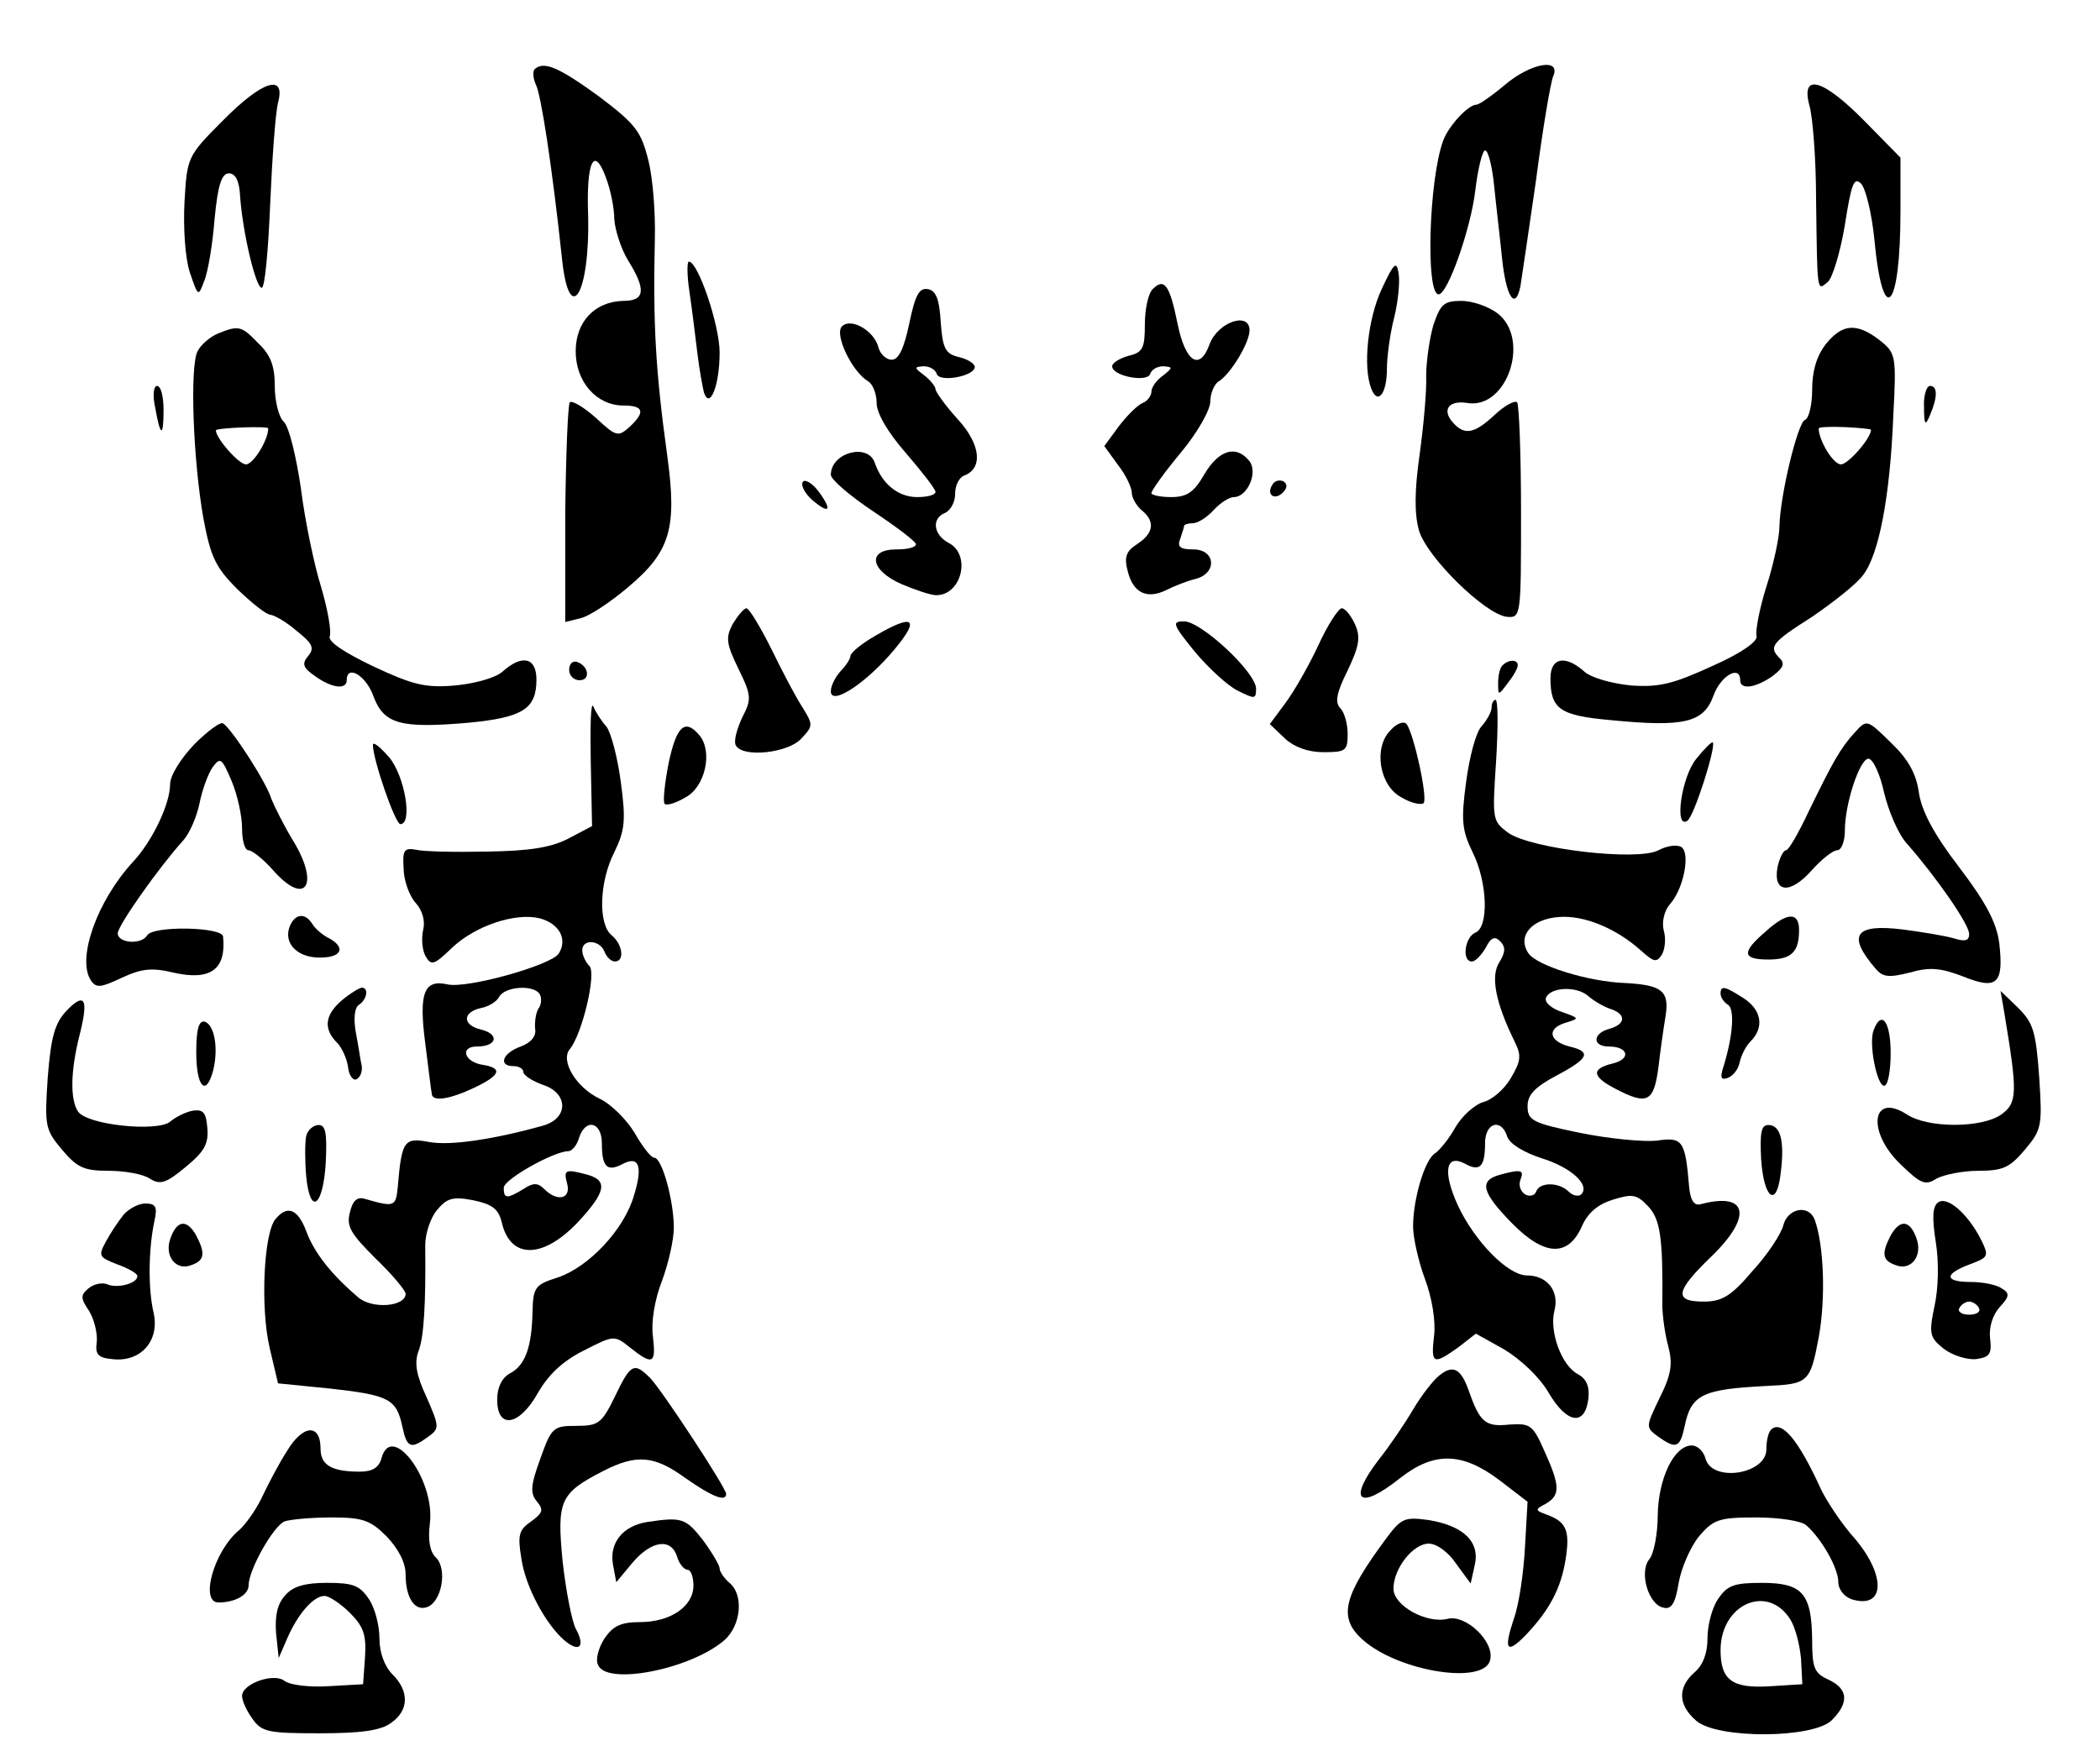 <?php

/**
 * @file
 * Logo to support theming in the Drupal8 W3css theme.
 */

xml version = "1.0" standalone = "no"?>
<!DOCTYPE svg PUBLIC "-//W3C//DTD SVG 20010904//EN"
 "http://www.w3.org/TR/2001/REC-SVG-20010904/DTD/svg10.dtd">
<svg version="1.0" xmlns="http://www.w3.org/2000/svg"
 width="321pt" height="267pt" viewBox="0 0 321 267"
 preserveAspectRatio="xMidYMid meet">
<g transform="translate(0,267) scale(0.1,-0.1)"
fill="#000000" stroke="none">
<path d="M817 2564 c-3 -4 -2 -14 2 -23 8 -15 25 -126 40 -266 11 -107 43 -55
40 66 -3 82 9 107 27 58 7 -18 13 -47 13 -64 1 -16 10 -45 21 -63 28 -45 26
-62 -7 -62 -44 -1 -73 -32 -73 -77 0 -47 32 -83 73 -83 31 0 34 -10 9 -33 -17
-15 -20 -15 -51 14 -18 16 -36 27 -40 24 -3 -4 -6 -81 -7 -171 l0 -165 24 6
c13 3 46 25 73 48 64 54 74 90 59 200 -18 130 -22 203 -19 332 1 39 -3 93 -10
120 -11 44 -19 55 -76 98 -62 45 -84 54 -98 41z"/>
<path d="M2300 2540 c-19 -16 -39 -30 -43 -30 -13 0 -43 -33 -51 -55 -22 -60
-27 -235 -7 -235 14 0 49 100 56 158 4 34 11 62 15 62 5 0 11 -25 14 -55 3
-30 9 -80 12 -110 6 -58 20 -81 28 -43 2 13 13 86 24 163 10 77 22 148 26 158
13 29 -34 21 -74 -13z"/>
<path d="M340 2485 c-54 -54 -54 -56 -58 -124 -2 -40 1 -85 8 -107 13 -38 13
-38 22 -14 6 14 13 57 16 95 5 53 11 70 22 70 10 0 16 -12 17 -35 4 -56 24
-140 33 -140 5 0 10 57 13 128 3 70 8 139 12 155 12 45 -24 34 -85 -28z"/>
<path d="M2766 2508 c5 -18 10 -82 10 -143 2 -145 1 -140 18 -126 7 6 19 45
26 87 10 64 14 74 25 63 7 -8 16 -45 20 -84 13 -139 40 -110 40 42 l0 82 -55
56 c-64 65 -98 74 -84 23z"/>
<path d="M1054 2223 c4 -27 9 -68 12 -93 3 -25 8 -52 10 -60 9 -27 24 11 24
61 0 42 -33 139 -47 139 -3 0 -3 -21 1 -47z"/>
<path d="M2112 2228 c-21 -45 -29 -118 -16 -152 10 -26 24 -8 24 30 0 19 5 55
11 78 6 24 9 54 7 67 -3 21 -7 18 -26 -23z"/>
<path d="M1762 2228 c-7 -7 -12 -31 -12 -54 0 -36 -3 -43 -25 -48 -14 -4 -25
-11 -25 -16 0 -15 53 -25 58 -12 2 7 11 12 20 12 15 -1 15 -2 0 -14 -10 -7
-18 -18 -18 -25 0 -6 -6 -14 -13 -17 -8 -3 -24 -19 -37 -36 l-22 -30 21 -29
c12 -15 21 -35 21 -42 0 -8 7 -20 15 -27 21 -17 19 -35 -7 -52 -17 -11 -20
-20 -14 -42 8 -32 29 -43 59 -28 12 6 32 14 45 17 33 9 30 45 -4 45 -20 0 -25
4 -20 16 3 9 6 18 6 20 0 2 6 4 13 4 8 0 22 9 32 20 10 11 24 20 31 20 21 0
38 39 23 56 -20 24 -46 16 -68 -21 -16 -28 -27 -35 -51 -35 -16 0 -30 3 -30 6
0 4 20 32 45 62 25 30 45 65 45 78 0 12 6 27 13 31 18 11 47 59 47 78 0 29
-48 13 -61 -21 -15 -42 -37 -28 -49 31 -12 59 -20 71 -38 53z"/>
<path d="M1390 2176 c-8 -38 -16 -56 -27 -56 -8 0 -17 8 -20 18 -6 26 -42 47
-56 33 -12 -12 15 -69 40 -84 7 -4 13 -19 13 -33 0 -16 17 -45 45 -77 25 -29
45 -55 45 -59 0 -5 -13 -8 -28 -8 -29 0 -54 20 -65 53 -11 30 -67 15 -67 -19
0 -7 29 -32 65 -56 36 -24 65 -46 65 -50 0 -5 -13 -8 -30 -8 -45 0 -40 -32 8
-53 21 -9 45 -17 53 -17 39 0 54 62 19 80 -24 13 -26 38 -5 46 8 4 15 16 15
29 0 13 6 25 14 28 29 11 25 48 -10 86 -19 21 -34 42 -34 46 0 4 -8 14 -17 21
-16 12 -16 13 -1 14 9 0 18 -5 20 -12 5 -13 58 -3 58 11 0 5 -11 12 -24 15
-21 5 -25 13 -28 53 -2 35 -7 49 -20 51 -13 2 -19 -9 -28 -52z"/>
<path d="M2191 2173 c-6 -21 -11 -56 -11 -78 1 -22 -4 -76 -10 -120 -8 -56 -8
-91 -1 -116 12 -41 101 -128 134 -132 22 -2 22 0 22 160 0 89 -3 164 -6 168
-4 3 -19 -5 -34 -19 -32 -30 -47 -32 -65 -11 -16 19 -5 33 22 29 62 -11 98 98
47 137 -13 10 -38 19 -55 19 -27 0 -32 -5 -43 -37z"/>
<path d="M333 2160 c-12 -5 -26 -17 -31 -27 -12 -23 -7 -166 9 -256 11 -58 18
-74 52 -108 22 -21 44 -39 51 -39 6 -1 24 -11 40 -25 24 -19 27 -26 17 -38
-10 -12 -8 -18 11 -31 25 -18 48 -21 48 -6 0 25 30 7 41 -25 16 -42 41 -49
145 -40 83 8 104 21 104 66 0 34 -22 39 -52 12 -10 -9 -41 -18 -72 -21 -46 -4
-65 1 -125 29 -44 21 -70 38 -67 46 3 7 -3 41 -13 75 -11 35 -25 103 -31 151
-7 48 -18 94 -26 102 -8 7 -14 32 -14 55 0 30 -6 47 -25 65 -26 27 -30 28 -62
15z m77 -145 c0 -18 -23 -55 -34 -55 -11 0 -46 40 -46 52 0 4 80 7 80 3z"/>
<path d="M2791 2144 c-14 -18 -21 -41 -21 -70 0 -23 -5 -44 -11 -46 -11 -4
-38 -115 -39 -163 0 -16 -9 -58 -20 -92 -11 -35 -17 -69 -15 -75 3 -8 -22 -26
-67 -46 -61 -28 -82 -33 -125 -30 -30 3 -61 12 -71 21 -29 26 -52 22 -52 -10
0 -47 14 -57 92 -64 112 -11 142 -4 157 37 11 31 41 48 41 24 0 -15 23 -12 49
6 16 12 20 19 12 27 -18 18 -14 24 49 64 32 22 68 50 78 64 24 31 41 119 46
242 5 94 4 97 -21 117 -35 27 -57 25 -82 -6z m69 -131 c0 -13 -35 -53 -46 -53
-12 0 -34 37 -34 55 0 2 18 3 40 2 22 -1 40 -3 40 -4z"/>
<path d="M237 2048 c8 -46 13 -48 13 -5 0 21 -4 37 -10 37 -5 0 -7 -14 -3 -32z"/>
<path d="M2941 2048 c0 -28 2 -30 9 -13 12 28 12 45 0 45 -5 0 -10 -15 -9 -32z"/>
<path d="M1227 1933 c-3 -5 3 -17 14 -27 27 -23 32 -17 10 13 -10 13 -21 19
-24 14z"/>
<path d="M1945 1929 c-10 -15 3 -25 16 -12 7 7 7 13 1 17 -6 3 -14 1 -17 -5z"/>
<path d="M1120 1716 c-11 -21 -10 -30 9 -69 20 -41 20 -46 5 -75 -8 -18 -13
-36 -9 -42 11 -19 81 -11 100 11 18 19 18 21 2 47 -10 15 -31 55 -48 90 -17
34 -34 62 -38 62 -4 0 -13 -11 -21 -24z"/>
<path d="M2015 1683 c-15 -32 -38 -72 -51 -89 l-23 -31 23 -22 c14 -13 35 -21
59 -21 34 0 37 2 37 28 0 15 -5 33 -11 39 -9 9 -6 24 11 58 18 38 20 51 11 71
-6 13 -15 24 -20 24 -5 0 -22 -26 -36 -57z"/>
<path d="M1338 1698 c-21 -12 -38 -26 -38 -31 0 -4 -7 -15 -15 -23 -8 -9 -15
-22 -15 -31 0 -23 55 13 98 65 39 47 28 54 -30 20z"/>
<path d="M1826 1674 c21 -25 50 -52 66 -60 26 -13 28 -13 28 3 0 25 -84 103
-110 103 -19 0 -18 -4 16 -46z"/>
<path d="M870 1646 c0 -9 7 -16 16 -16 17 0 14 22 -4 28 -7 2 -12 -3 -12 -12z"/>
<path d="M2297 1653 c-4 -3 -7 -15 -7 -27 0 -20 0 -20 15 0 8 10 15 22 15 27
0 9 -14 9 -23 0z"/>
<path d="M903 1506 l2 -99 -36 -19 c-27 -14 -60 -19 -125 -20 -49 -1 -98 0
-109 3 -17 3 -20 -1 -18 -29 0 -18 9 -42 18 -52 11 -12 15 -28 12 -41 -3 -12
-2 -30 3 -40 9 -16 13 -15 41 12 36 34 97 54 134 45 30 -8 43 -32 29 -54 -12
-18 -141 -54 -170 -47 -36 8 -44 -13 -34 -90 5 -39 9 -73 10 -77 0 -13 27 -9
65 9 40 19 44 30 13 35 -28 4 -36 28 -9 28 31 0 35 19 6 26 -29 7 -28 27 1 33
10 2 23 9 27 17 9 16 53 19 62 4 3 -5 3 -16 -2 -22 -4 -7 -6 -21 -5 -31 2 -11
-6 -21 -22 -27 -28 -10 -35 -30 -11 -30 8 0 15 -4 15 -9 0 -5 14 -14 31 -20
38 -13 38 -51 -1 -62 -75 -21 -142 -31 -174 -25 -38 7 -42 3 -48 -69 -3 -30
-5 -31 -50 -18 -12 4 -19 -3 -23 -20 -6 -22 1 -33 39 -71 25 -24 46 -49 46
-54 0 -20 -52 -24 -73 -5 -41 35 -67 68 -79 101 -13 34 -29 40 -47 18 -18 -22
-23 -135 -9 -196 l13 -55 80 -8 c90 -10 101 -16 110 -58 7 -33 13 -35 39 -16
18 13 18 15 -2 61 -16 34 -19 53 -12 71 8 21 11 72 10 161 0 18 8 42 18 54 15
18 24 21 55 15 29 -6 39 -13 44 -34 13 -56 62 -56 115 -1 44 47 48 65 16 74
-34 9 -37 8 -31 -14 6 -23 -15 -28 -35 -8 -10 10 -17 10 -32 0 -25 -15 -30
-15 -30 2 0 13 77 56 99 56 5 0 13 9 16 20 10 31 35 25 35 -8 0 -36 8 -44 31
-32 26 14 32 -3 18 -48 -15 -52 -69 -109 -116 -125 -35 -11 -38 -15 -39 -52
-1 -54 -11 -83 -35 -95 -12 -7 -19 -21 -19 -40 0 -46 34 -40 62 10 16 28 38
49 70 65 47 24 47 24 72 4 34 -27 39 -24 34 18 -3 22 3 57 14 85 10 27 18 63
18 81 0 41 -18 107 -30 107 -5 0 -18 17 -30 38 -12 20 -36 44 -53 52 -36 17
-61 58 -46 76 19 23 41 116 30 127 -6 6 -11 17 -11 24 0 18 27 16 34 -2 3 -8
10 -15 16 -15 15 0 12 26 -5 40 -21 17 -19 82 4 127 16 33 18 48 10 107 -5 38
-15 76 -22 85 -8 9 -17 23 -20 31 -4 8 -5 -29 -4 -84z"/>
<path d="M2280 1588 c0 -6 -7 -19 -15 -28 -9 -9 -19 -48 -24 -86 -8 -59 -6
-74 10 -107 23 -46 25 -115 4 -123 -16 -7 -21 -44 -5 -44 5 0 14 9 21 21 8 16
14 18 22 10 9 -9 8 -17 -1 -32 -14 -21 -6 -62 23 -121 11 -22 10 -30 -6 -57
-10 -17 -29 -33 -42 -36 -13 -4 -32 -21 -42 -38 -10 -18 -24 -35 -31 -40 -16
-9 -34 -70 -34 -112 0 -17 8 -53 18 -80 11 -29 17 -66 14 -88 -5 -43 -1 -44
37 -17 l27 21 43 -24 c25 -15 54 -42 68 -66 28 -48 56 -52 61 -9 2 18 -3 30
-16 37 -25 13 -44 65 -36 97 8 30 -11 54 -42 54 -29 0 -80 52 -106 108 -23 51
-18 78 11 63 23 -13 31 -5 31 31 0 32 25 39 34 10 4 -11 25 -24 53 -33 45 -14
74 -41 60 -55 -4 -4 -13 -2 -19 4 -15 15 -45 15 -50 0 -2 -6 -10 -8 -17 -4 -7
5 -10 14 -7 22 6 15 2 17 -31 8 -33 -9 -28 -27 18 -74 50 -51 86 -52 107 -5 9
21 25 34 48 41 29 9 36 8 53 -10 19 -20 23 -48 22 -151 0 -16 4 -45 9 -63 7
-27 5 -43 -13 -79 -21 -44 -22 -45 -3 -59 28 -20 34 -18 41 15 10 49 27 57
125 62 64 3 67 5 80 74 11 60 8 141 -6 180 -9 24 -41 18 -48 -8 -3 -13 -24
-45 -47 -70 -33 -39 -47 -47 -75 -47 -46 0 -43 16 12 69 63 61 56 99 -16 80
-10 -3 -16 5 -18 26 -6 72 -10 77 -50 71 -20 -2 -73 3 -117 12 -73 15 -80 19
-80 41 0 17 11 29 45 47 49 26 53 36 19 44 -31 8 -35 27 -7 36 23 7 23 7 -5
17 -15 5 -26 14 -24 21 6 17 47 19 65 3 9 -8 25 -17 35 -20 23 -8 22 -23 -3
-30 -26 -7 -26 -27 -1 -27 30 0 35 -19 6 -26 -33 -8 -32 -20 5 -39 48 -25 58
-20 65 33 3 26 8 61 11 79 6 38 -6 47 -61 50 -58 2 -137 27 -149 46 -17 26 5
52 47 55 38 3 87 -17 125 -51 20 -18 24 -19 32 -7 5 8 7 25 3 38 -3 13 1 30
10 40 21 24 31 78 17 87 -7 4 -22 2 -35 -5 -32 -17 -195 2 -230 27 -24 18 -24
20 -18 111 3 50 3 92 -1 92 -3 0 -6 -5 -6 -12z"/>
<path d="M297 1532 c-21 -22 -37 -48 -37 -61 0 -30 -27 -87 -57 -119 -55 -60
-86 -148 -64 -181 8 -12 15 -11 47 4 30 14 46 16 79 8 57 -13 81 5 76 55 -1
15 -107 17 -116 2 -9 -15 -45 -12 -45 3 0 12 63 101 100 142 10 11 21 37 25
57 4 20 13 45 20 55 12 16 14 14 29 -21 9 -21 16 -54 16 -72 0 -19 4 -34 10
-34 5 0 22 -13 37 -30 51 -58 73 -22 29 48 -12 20 -26 48 -31 60 -7 25 -61
108 -74 116 -4 3 -24 -12 -44 -32z"/>
<path d="M2126 1554 c-27 -26 -18 -85 16 -103 15 -9 30 -12 34 -9 7 7 -15 107
-26 121 -4 5 -15 1 -24 -9z"/>
<path d="M2835 1550 c-22 -24 -34 -46 -71 -122 -15 -32 -30 -58 -34 -58 -4 0
-10 -12 -13 -26 -7 -39 19 -42 52 -5 15 17 33 31 39 31 7 0 12 14 12 30 0 42
23 110 36 110 7 0 18 -24 24 -52 7 -29 22 -64 35 -78 44 -50 95 -123 95 -138
0 -10 -6 -12 -22 -7 -13 4 -49 10 -80 14 -73 9 -85 -9 -41 -60 11 -13 20 -14
52 -6 31 9 48 7 82 -6 52 -21 62 -11 55 51 -4 31 -20 62 -62 117 -39 51 -57
86 -61 114 -4 28 -16 50 -42 75 -37 36 -37 37 -56 16z"/>
<path d="M1022 1503 c-6 -31 -9 -59 -6 -62 3 -3 17 1 32 10 30 16 42 70 21 95
-22 26 -35 14 -47 -43z"/>
<path d="M570 1531 c0 -22 34 -121 42 -121 19 0 7 73 -17 102 -14 16 -25 25
-25 19z"/>
<path d="M2593 1510 c-23 -28 -34 -108 -14 -95 10 5 45 115 39 120 -2 1 -13
-10 -25 -25z"/>
<path d="M443 1254 c-10 -25 10 -47 43 -48 35 -1 44 14 18 29 -11 5 -23 16
-27 23 -11 17 -26 15 -34 -4z"/>
<path d="M2698 1245 c-36 -31 -35 -42 5 -42 35 0 47 11 47 45 0 28 -18 28 -52
-3z"/>
<path d="M523 1141 c-26 -22 -29 -43 -9 -64 8 -7 16 -25 18 -38 1 -13 8 -22
13 -19 6 3 9 12 8 20 -2 8 -5 31 -9 51 -4 22 -2 39 5 43 12 8 15 26 4 26 -5
-1 -18 -9 -30 -19z"/>
<path d="M2630 1151 c0 -6 5 -13 11 -17 11 -6 8 -47 -6 -93 -6 -18 -5 -23 6
-19 8 3 16 13 18 23 2 10 9 25 17 33 21 21 17 48 -11 66 -28 18 -35 20 -35 7z"/>
<path d="M102 1125 c-18 -19 -24 -39 -29 -102 -5 -75 -4 -80 22 -111 23 -27
33 -32 71 -32 24 0 53 -5 63 -12 16 -10 25 -7 55 18 28 23 35 35 33 59 -2 24
-6 29 -22 27 -11 -2 -27 -10 -35 -17 -20 -16 -128 -5 -141 16 -12 19 -11 61 2
114 15 58 9 69 -19 40z"/>
<path d="M3064 1120 c20 -121 20 -136 -5 -154 -30 -21 -112 -21 -144 0 -54 35
-62 -26 -10 -76 31 -30 38 -33 55 -22 11 6 40 12 64 12 38 0 48 5 71 32 26 31
27 36 22 112 -5 69 -9 82 -32 105 l-27 26 6 -35z"/>
<path d="M300 1061 c0 -53 15 -69 26 -27 8 33 2 69 -13 74 -9 2 -13 -11 -13
-47z"/>
<path d="M2864 1095 c-8 -20 5 -85 16 -85 6 0 10 23 10 50 0 48 -14 67 -26 35z"/>
<path d="M468 933 c-2 -10 -2 -37 0 -61 6 -62 26 -47 30 21 2 44 0 57 -11 57
-8 0 -17 -8 -19 -17z"/>
<path d="M2692 898 c4 -61 24 -76 30 -21 6 48 0 73 -19 73 -11 0 -13 -12 -11
-52z"/>
<path d="M2963 832 c-9 -6 -10 -23 -4 -61 5 -31 4 -71 -2 -98 -9 -43 -7 -48
14 -65 13 -10 35 -17 49 -16 21 3 25 7 22 32 -2 17 4 36 15 48 15 16 15 21 3
28 -8 6 -30 10 -47 10 -41 0 -42 12 -2 27 29 11 30 12 16 40 -20 38 -50 64
-64 55z m62 -162 c3 -5 -3 -10 -15 -10 -12 0 -18 5 -15 10 3 6 10 10 15 10 5
0 12 -4 15 -10z"/>
<path d="M189 813 c-8 -10 -20 -28 -27 -41 -12 -22 -11 -24 17 -35 17 -6 31
-14 31 -18 0 -11 -29 -19 -45 -13 -8 4 -22 1 -30 -6 -12 -10 -12 -15 1 -34 8
-13 13 -34 12 -47 -3 -20 2 -25 24 -27 43 -5 72 28 63 70 -9 37 -8 99 1 141 5
22 2 27 -14 27 -10 0 -25 -8 -33 -17z"/>
<path d="M261 778 c-11 -28 8 -52 32 -42 20 7 21 18 7 45 -14 25 -29 24 -39
-3z"/>
<path d="M2890 781 c-14 -27 -13 -38 7 -45 24 -10 43 14 32 42 -10 27 -25 28
-39 3z"/>
<path d="M940 535 c-20 -41 -25 -45 -59 -45 -35 0 -38 -2 -55 -50 -15 -41 -16
-53 -5 -66 10 -12 9 -17 -9 -30 -19 -13 -21 -21 -15 -57 6 -43 38 -102 67
-126 22 -18 31 -8 16 19 -6 12 -15 58 -20 103 -9 93 -4 104 62 138 51 26 78
24 126 -11 40 -28 62 -37 62 -24 0 9 -97 157 -116 177 -25 25 -30 22 -54 -28z"/>
<path d="M2200 567 c-9 -7 -27 -30 -40 -52 -13 -22 -36 -56 -52 -76 -49 -64
-31 -79 32 -29 52 41 95 40 152 -3 l43 -33 -4 -70 c-2 -38 -9 -87 -17 -109
-16 -48 -11 -55 19 -24 36 38 53 71 60 114 7 44 2 58 -28 69 -19 7 -19 8 -2
17 22 13 22 27 -2 80 -18 41 -22 43 -54 41 -37 -4 -45 4 -62 52 -12 34 -24 40
-45 23z"/>
<path d="M439 452 c-13 -20 -30 -53 -39 -72 -9 -19 -25 -41 -34 -49 -39 -32
-61 -111 -32 -111 26 0 46 12 46 26 0 24 38 91 55 98 9 3 41 6 72 6 47 0 59
-4 84 -29 18 -19 29 -40 29 -58 0 -36 14 -57 33 -50 22 8 31 57 14 75 -10 9
-13 27 -10 52 9 67 -59 158 -74 100 -4 -14 -14 -20 -33 -20 -43 0 -60 10 -60
35 0 39 -27 37 -51 -3z"/>
<path d="M2707 484 c-4 -4 -7 -17 -7 -30 0 -38 -83 -51 -93 -14 -3 11 -12 20
-21 20 -27 0 -51 -50 -52 -106 0 -29 -6 -60 -13 -68 -16 -20 -1 -70 22 -74 12
-3 18 7 23 38 4 23 18 55 31 71 22 26 31 29 87 29 35 0 69 -5 77 -12 23 -20
49 -65 49 -87 0 -11 9 -22 20 -26 51 -16 54 35 5 93 -20 22 -42 56 -51 74 -35
77 -61 108 -77 92z"/>
<path d="M989 343 c-37 -6 -58 -32 -52 -65 l5 -27 25 30 c29 34 59 38 68 9 3
-11 11 -20 16 -20 5 0 9 -11 9 -24 0 -32 -35 -56 -82 -56 -29 0 -41 -6 -54
-25 -9 -14 -14 -32 -10 -40 12 -33 143 -7 194 38 25 23 29 69 7 87 -8 7 -15
17 -15 22 0 5 -12 25 -26 44 -26 33 -32 35 -85 27z"/>
<path d="M2119 318 c-66 -89 -74 -121 -36 -155 55 -49 188 -70 195 -30 6 28
-38 69 -65 62 -32 -8 -83 20 -83 46 0 31 30 69 54 69 12 0 30 -13 42 -31 l22
-30 6 27 c9 36 -16 61 -70 70 -37 5 -42 3 -65 -28z"/>
<path d="M436 231 c-12 -13 -16 -31 -14 -58 l4 -38 13 30 c16 37 40 65 57 65
7 0 25 -12 39 -26 21 -21 25 -34 23 -67 l-3 -42 -53 -3 c-30 -2 -59 2 -67 8
-16 13 -65 -4 -65 -23 0 -7 7 -23 16 -35 14 -20 24 -22 102 -22 63 0 94 4 110
16 27 19 28 48 2 74 -12 12 -20 33 -20 55 0 20 -7 47 -16 60 -14 21 -24 25
-64 25 -33 0 -52 -5 -64 -19z"/>
<path d="M2626 225 c-9 -13 -16 -40 -16 -60 0 -23 -7 -41 -20 -52 -26 -23 -25
-50 3 -74 33 -28 179 -27 207 1 27 27 25 48 -5 62 -22 10 -25 18 -25 62 -1 70
-15 86 -77 86 -43 0 -53 -4 -67 -25z m110 -30 c8 -12 15 -39 17 -61 l2 -39
-48 -3 c-59 -4 -77 9 -77 55 0 70 71 102 106 48z"/>
</g>
</svg>
